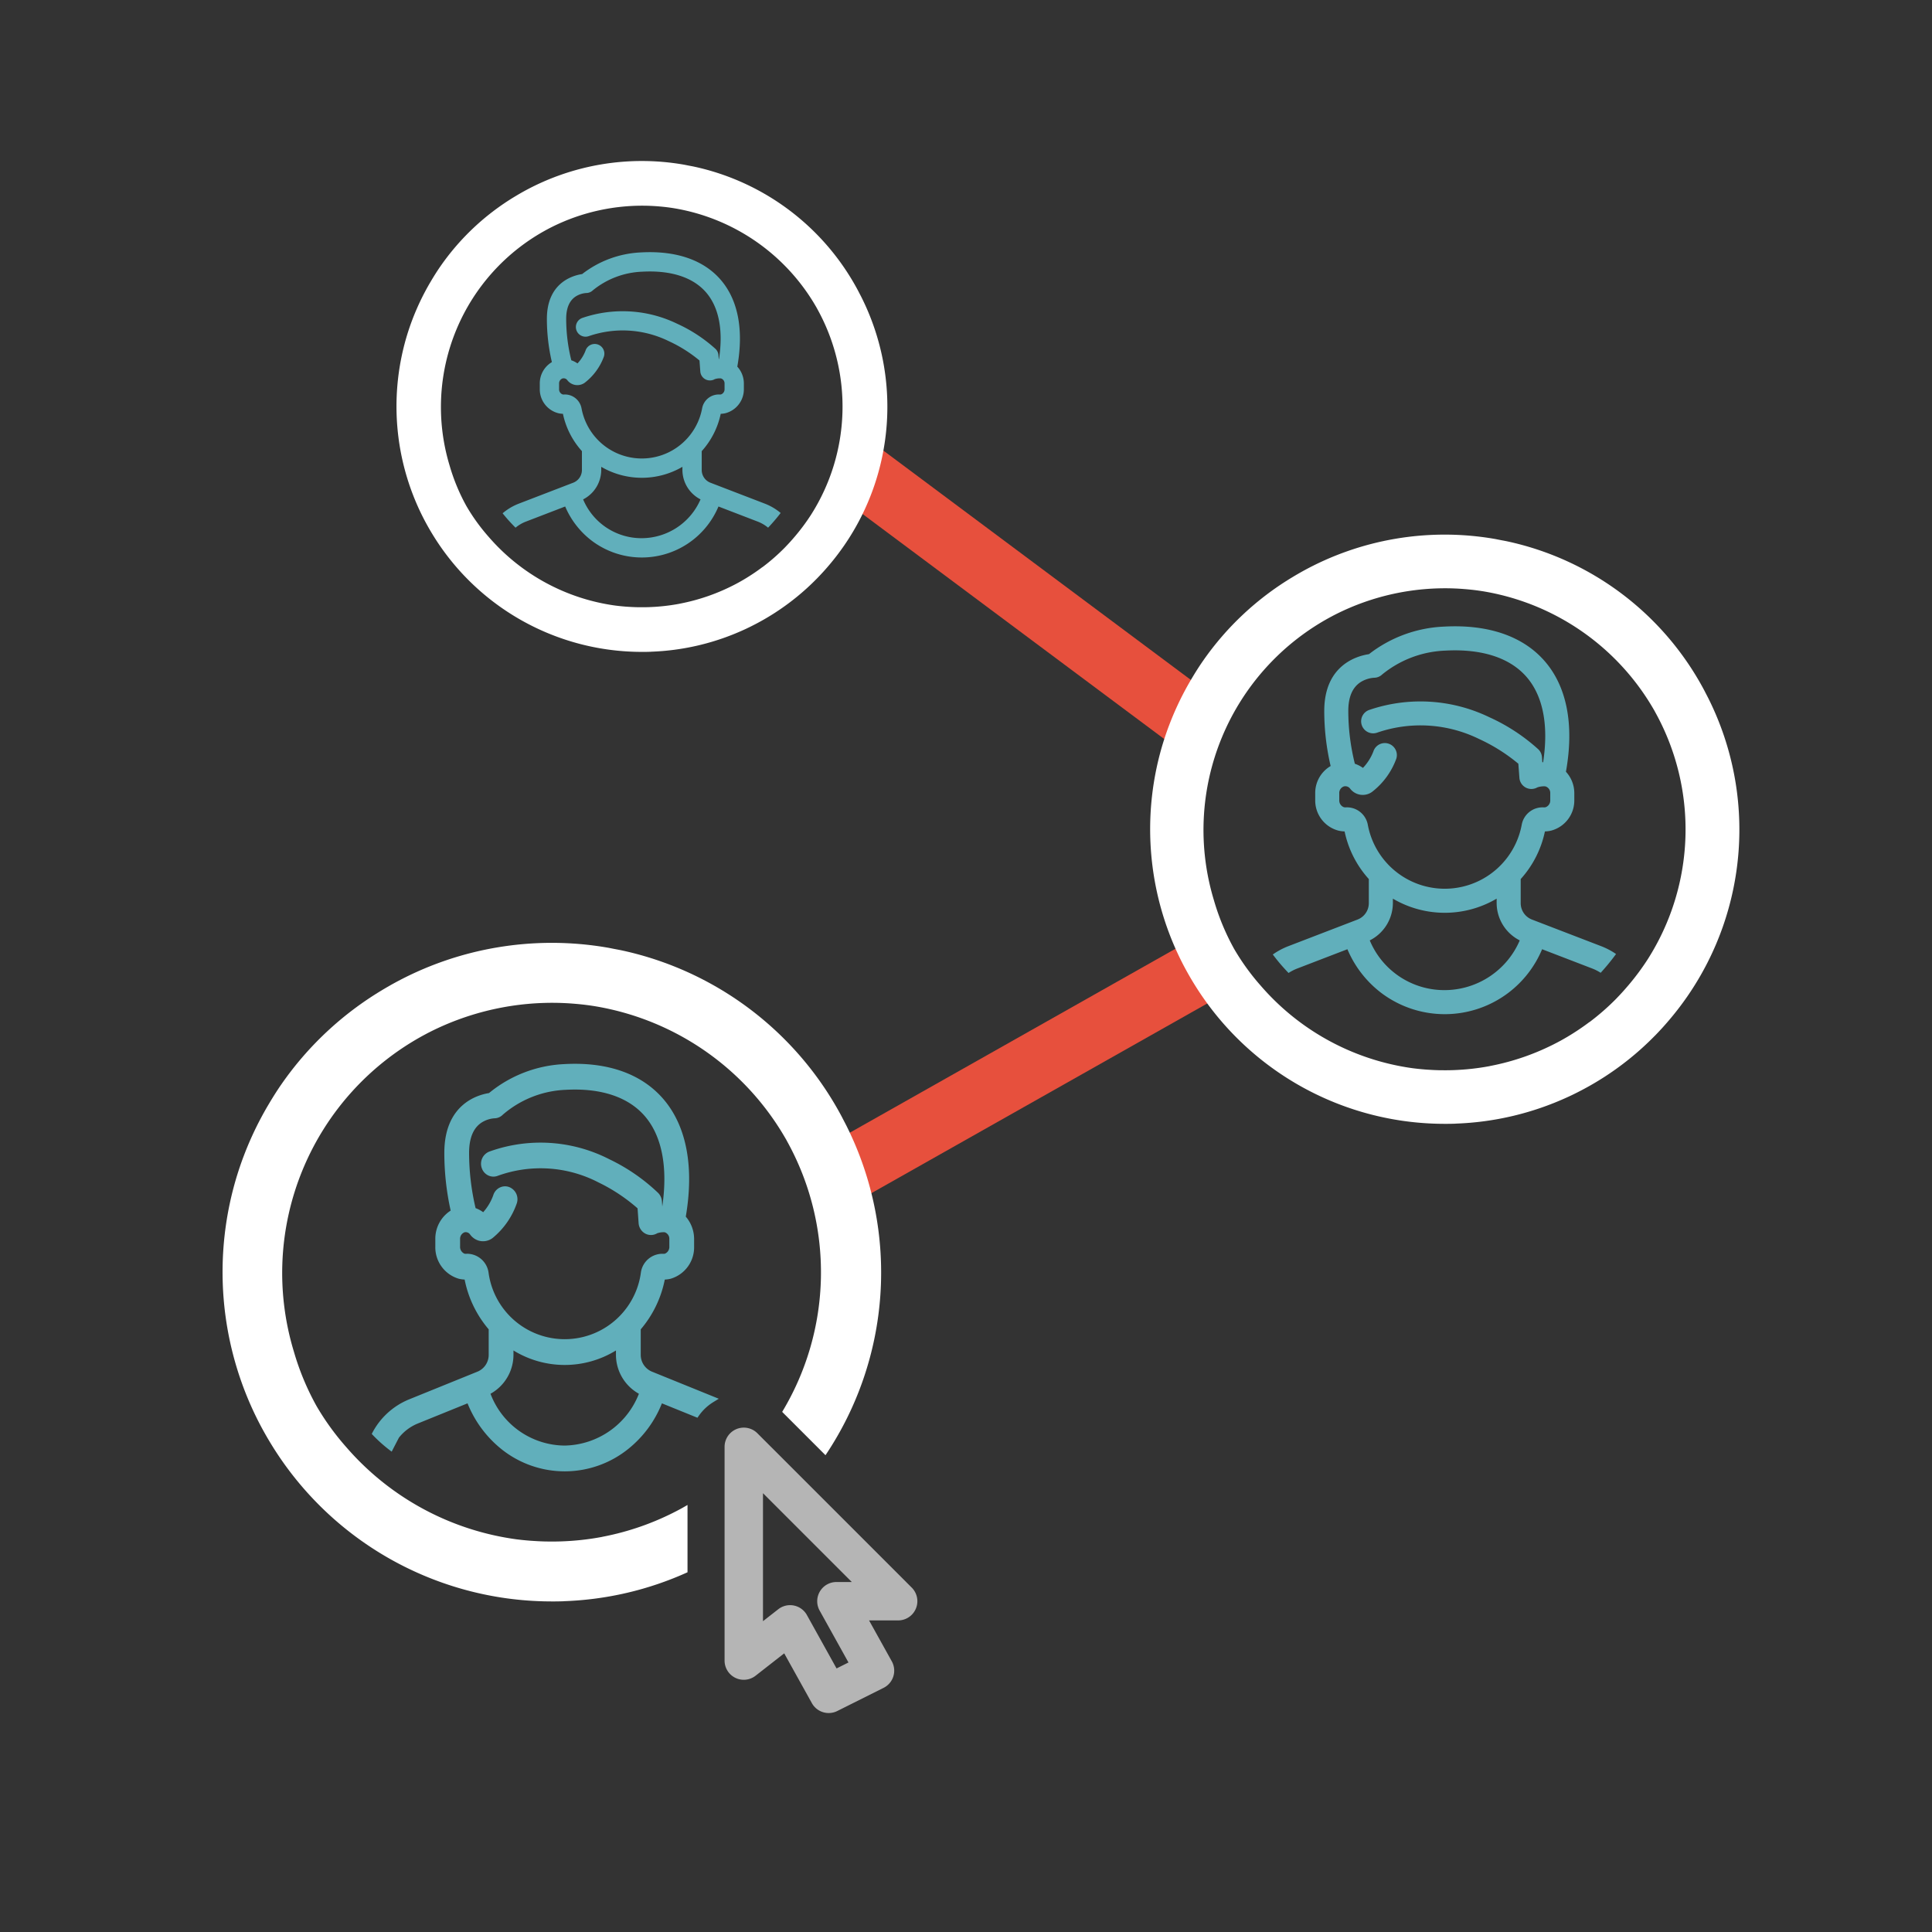 <svg xmlns="http://www.w3.org/2000/svg" viewBox="0 0 300 300" id="el_-efNEmgwV"><rect x="0" y="0" width="300" height="300" fill="#333333" stroke="none"/><style>@-webkit-keyframes kf_el_hHkqNtFMdh_an_vQwOjZjSxO{88.89%{opacity: 0;}91.67%{opacity: 1;}0%{opacity: 0;}100%{opacity: 1;}}@keyframes kf_el_hHkqNtFMdh_an_vQwOjZjSxO{88.89%{opacity: 0;}91.67%{opacity: 1;}0%{opacity: 0;}100%{opacity: 1;}}@-webkit-keyframes kf_el_hHkqNtFMdh_an_yEjTrhTWc{91.67%{-webkit-transform: translate(127.48px, 243.84px) scale(1, 1) translate(-127.48px, -243.84px);transform: translate(127.48px, 243.84px) scale(1, 1) translate(-127.48px, -243.84px);}94.44%{-webkit-transform: translate(127.48px, 243.84px) scale(1.1, 1.1) translate(-127.48px, -243.84px);transform: translate(127.48px, 243.84px) scale(1.1, 1.1) translate(-127.48px, -243.84px);}97.22%{-webkit-transform: translate(127.48px, 243.84px) scale(1, 1) translate(-127.48px, -243.84px);transform: translate(127.48px, 243.84px) scale(1, 1) translate(-127.48px, -243.84px);}0%{-webkit-transform: translate(127.48px, 243.84px) scale(1, 1) translate(-127.48px, -243.84px);transform: translate(127.48px, 243.84px) scale(1, 1) translate(-127.48px, -243.84px);}100%{-webkit-transform: translate(127.48px, 243.84px) scale(1, 1) translate(-127.48px, -243.84px);transform: translate(127.48px, 243.84px) scale(1, 1) translate(-127.48px, -243.84px);}}@keyframes kf_el_hHkqNtFMdh_an_yEjTrhTWc{91.67%{-webkit-transform: translate(127.48px, 243.84px) scale(1, 1) translate(-127.48px, -243.84px);transform: translate(127.48px, 243.84px) scale(1, 1) translate(-127.48px, -243.84px);}94.44%{-webkit-transform: translate(127.48px, 243.84px) scale(1.1, 1.1) translate(-127.48px, -243.84px);transform: translate(127.48px, 243.84px) scale(1.1, 1.1) translate(-127.48px, -243.84px);}97.22%{-webkit-transform: translate(127.48px, 243.84px) scale(1, 1) translate(-127.48px, -243.84px);transform: translate(127.48px, 243.84px) scale(1, 1) translate(-127.48px, -243.84px);}0%{-webkit-transform: translate(127.48px, 243.84px) scale(1, 1) translate(-127.48px, -243.84px);transform: translate(127.48px, 243.84px) scale(1, 1) translate(-127.48px, -243.84px);}100%{-webkit-transform: translate(127.48px, 243.84px) scale(1, 1) translate(-127.48px, -243.84px);transform: translate(127.48px, 243.84px) scale(1, 1) translate(-127.48px, -243.84px);}}@-webkit-keyframes kf_el_T6V4VGcKKi_an_N1Z3sVCQq{75%{opacity: 0;}83.33%{opacity: 1;}0%{opacity: 0;}100%{opacity: 1;}}@keyframes kf_el_T6V4VGcKKi_an_N1Z3sVCQq{75%{opacity: 0;}83.33%{opacity: 1;}0%{opacity: 0;}100%{opacity: 1;}}@-webkit-keyframes kf_el_4LgUcnDBDL_an_KdZbPnIp5{66.67%{opacity: 0;}75%{opacity: 1;}0%{opacity: 0;}100%{opacity: 1;}}@keyframes kf_el_4LgUcnDBDL_an_KdZbPnIp5{66.67%{opacity: 0;}75%{opacity: 1;}0%{opacity: 0;}100%{opacity: 1;}}@-webkit-keyframes kf_el_fxzbanzn96_an_lxE2YUQYm{83.33%{opacity: 0;}91.67%{opacity: 1;}0%{opacity: 0;}100%{opacity: 1;}}@keyframes kf_el_fxzbanzn96_an_lxE2YUQYm{83.33%{opacity: 0;}91.67%{opacity: 1;}0%{opacity: 0;}100%{opacity: 1;}}#el_-efNEmgwV *{-webkit-animation-duration: 6s;animation-duration: 6s;-webkit-animation-iteration-count: 1;animation-iteration-count: 1;-webkit-animation-timing-function: cubic-bezier(0, 0, 1, 1);animation-timing-function: cubic-bezier(0, 0, 1, 1);}#el_JKaclGDjMW{fill: #4f4f4f;}#el_boB6z7UGJw{fill: #e7503d;}#el_C8M_Tr94bU{fill: #e7503d;}#el_fC4R8uut9A{fill: #fff;}#el_qzz06koNuw{fill: #fff;}#el_sLDLOdBfJg{fill: #fff;}#el_fxzbanzn96{fill: #61afbb;-webkit-animation-fill-mode: forwards;animation-fill-mode: forwards;-webkit-animation-name: kf_el_fxzbanzn96_an_lxE2YUQYm;animation-name: kf_el_fxzbanzn96_an_lxE2YUQYm;-webkit-animation-timing-function: cubic-bezier(0, 0, 1, 1);animation-timing-function: cubic-bezier(0, 0, 1, 1);}#el_4LgUcnDBDL{fill: #61afbb;-webkit-animation-fill-mode: forwards;animation-fill-mode: forwards;-webkit-animation-name: kf_el_4LgUcnDBDL_an_KdZbPnIp5;animation-name: kf_el_4LgUcnDBDL_an_KdZbPnIp5;-webkit-animation-timing-function: cubic-bezier(0, 0, 1, 1);animation-timing-function: cubic-bezier(0, 0, 1, 1);}#el_T6V4VGcKKi{fill: #61afbb;-webkit-animation-fill-mode: forwards;animation-fill-mode: forwards;-webkit-animation-name: kf_el_T6V4VGcKKi_an_N1Z3sVCQq;animation-name: kf_el_T6V4VGcKKi_an_N1Z3sVCQq;-webkit-animation-timing-function: cubic-bezier(0, 0, 1, 1);animation-timing-function: cubic-bezier(0, 0, 1, 1);}#el_hHkqNtFMdh{fill: #b5b5b5;-webkit-animation-fill-mode: forwards;animation-fill-mode: forwards;-webkit-animation-name: kf_el_hHkqNtFMdh_an_vQwOjZjSxO;animation-name: kf_el_hHkqNtFMdh_an_vQwOjZjSxO;-webkit-animation-timing-function: cubic-bezier(0, 0, 1, 1);animation-timing-function: cubic-bezier(0, 0, 1, 1);}#el_hHkqNtFMdh_an_yEjTrhTWc{-webkit-animation-fill-mode: forwards;animation-fill-mode: forwards;-webkit-animation-name: kf_el_hHkqNtFMdh_an_yEjTrhTWc;animation-name: kf_el_hHkqNtFMdh_an_yEjTrhTWc;-webkit-animation-timing-function: cubic-bezier(0, 0, 1, 1);animation-timing-function: cubic-bezier(0, 0, 1, 1);}#el_RifNKvxL3M{visibility: hidden;}</style><title>Experience_Managment_031419</title><g id="el_-wOcG6t2lT"><polygon id="el_boB6z7UGJw" data-name="Connector 2" points="190.254 152.486 186.801 146.605 186.04 145.308 184.742 146.07 127.947 178.148 126.649 178.91 127.411 180.207 130.863 186.088 131.625 187.385 132.922 186.624 189.718 154.545 191.015 153.784 190.254 152.486"/><polygon id="el_C8M_Tr94bU" data-name="Connector 1" points="181.297 115.137 182.505 116.033 183.402 114.825 187.465 109.349 188.361 108.141 187.153 107.244 136.695 69.612 135.486 68.715 134.59 69.924 130.527 75.4 129.631 76.608 130.839 77.504 181.297 115.137"/><path id="el_fC4R8uut9A" data-name="Ring 1" d="M128.43,88.121q.31-.358.613-.724.368-.444.721-.897.16-.206.317-.413.467-.617.907-1.249c.018-.026.038-.05.056-.076.016-.023.029-.046.045-.069a37.95,37.95,0,0,0,2.793-38.307c-.145-.3-.302-.595-.456-.891-.081-.154-.158-.311-.241-.464a37.904,37.904,0,0,0-25.35-19.143c-.309-.068-.624-.122-.936-.183-.269-.051-.537-.111-.807-.156a37.996,37.996,0,0,0-24.851,4.219c-.192.106-.382.216-.572.325q-.351.203-.698.413A37.871,37.871,0,0,0,68.384,41.36c-.549.79-1.052,1.597-1.533,2.413-.067.114-.135.227-.201.341q-.329.572-.636,1.15-.164.307-.322.617-.238.468-.462.941-.212.446-.412.899c-.101.229-.201.457-.297.687q-.254.604-.487,1.218c-.047.125-.096.25-.142.375q-.287.78-.54,1.575c-.008.027-.018.053-.026.08a38.101,38.101,0,0,0,2.325,28.608l.001.002q.35.691.727,1.365c.107.194.217.386.328.578q.225.387.459.769a38.056,38.056,0,0,0,31.462,18.232c.055.002.111.003.166.004.753.016,1.507.018,2.266-.01l0-.006a37.797,37.797,0,0,0,14.461-3.41c.069-.031.138-.061.206-.093q.641-.298,1.271-.623,1.541-.784,3-1.706l.008-.005a37.786,37.786,0,0,0,6.887-5.572l.003.003c.044-.045.085-.093.13-.139q.471-.487.925-.991Q128.194,88.392,128.43,88.121Zm-10.035-.054-.007-.009a31.539,31.539,0,0,1-2.87,1.921c-.287.169-.576.336-.869.496-.128.07-.258.138-.386.207a31.29,31.29,0,0,1-8.755,3.065l.001.005a31.398,31.398,0,0,1-4.746.523c-.5.018-.998.02-1.495.014-.122-.002-.243-.001-.365-.004-.447-.01-.891-.032-1.335-.061-.141-.009-.282-.017-.424-.028-.517-.041-1.033-.092-1.545-.158l-.045-.005A31.689,31.689,0,0,1,75.85,83.327a29.874,29.874,0,0,1-3.407-4.715,30.204,30.204,0,0,1-2.628-6.32A31.302,31.302,0,0,1,85.016,35.599c.11-.059.221-.118.332-.176.08-.042.161-.082.242-.123A31.409,31.409,0,0,1,100.845,31.96c.055.002.11.005.165.007.457.019.914.049,1.37.088.168.015.336.029.503.047.212.021.424.043.636.07q.557.069,1.108.158c.115.018.23.038.344.058a31.402,31.402,0,0,1,21.77,15.283c.012.021.025.041.036.061.049.086.093.175.142.261a31.279,31.279,0,0,1-.949,31.886,31.719,31.719,0,0,1-2.478,3.352c-.494.584-1.003,1.157-1.543,1.709l.002.002A30.995,30.995,0,0,1,118.395,88.067Z"/><path id="el_qzz06koNuw" data-name="Ring 2" d="M258.853,158.783q.373-.43.736-.869.442-.533.866-1.077.192-.247.381-.496.561-.74,1.089-1.499c.022-.031.045-.061.067-.092.019-.027.035-.055.054-.083a45.553,45.553,0,0,0,3.352-45.981c-.174-.36-.363-.714-.547-1.07-.097-.185-.189-.373-.289-.557A45.499,45.499,0,0,0,234.133,84.08c-.371-.082-.749-.147-1.124-.219-.323-.062-.645-.133-.968-.188a45.606,45.606,0,0,0-29.829,5.064c-.231.127-.458.259-.687.39q-.421.244-.837.495a45.46,45.46,0,0,0-13.91,13.031c-.659.948-1.263,1.917-1.84,2.896-.081.136-.162.273-.241.41q-.395.686-.764,1.38-.196.369-.386.741-.285.562-.555,1.129-.254.536-.495,1.079c-.121.274-.241.549-.356.825q-.304.725-.584,1.462c-.057.15-.115.3-.17.45q-.344.936-.648,1.89c-.01.032-.021.064-.032.096a45.733,45.733,0,0,0,2.791,34.339l.001.002q.42.829.873,1.638c.129.232.261.463.394.694q.27.465.551.923a45.679,45.679,0,0,0,37.765,21.884c.066.002.133.003.199.005.903.019,1.809.022,2.72-.012l0-.008a45.371,45.371,0,0,0,17.359-4.093c.082-.038.166-.073.248-.112q.77-.358,1.526-.747,1.85-.941,3.601-2.048l.01-.006a45.351,45.351,0,0,0,8.267-6.688l.004.004c.053-.054.103-.112.156-.167q.565-.584,1.111-1.189Q258.57,159.109,258.853,158.783Zm-12.046-.065-.008-.011a37.863,37.863,0,0,1-3.445,2.306c-.345.203-.691.403-1.043.595-.154.085-.309.166-.464.248a37.556,37.556,0,0,1-10.508,3.679l.001.007a37.703,37.703,0,0,1-5.697.627c-.6.021-1.198.024-1.794.017-.146-.002-.292-.002-.438-.005-.536-.012-1.07-.039-1.602-.074-.17-.011-.339-.021-.508-.034-.621-.049-1.24-.11-1.855-.19l-.054-.006a38.038,38.038,0,0,1-23.652-12.848,35.867,35.867,0,0,1-4.09-5.659,36.27,36.27,0,0,1-3.155-7.587,37.573,37.573,0,0,1,18.247-44.044c.133-.07.265-.142.398-.211.096-.05.193-.098.29-.147a37.701,37.701,0,0,1,18.312-4.01c.066.002.132.006.198.009.548.022,1.097.059,1.645.106.202.018.403.035.604.056.254.026.509.052.763.083q.668.083,1.33.189c.138.022.276.046.413.07a37.694,37.694,0,0,1,26.131,18.345c.014.025.03.049.044.074.059.103.112.21.17.314A37.545,37.545,0,0,1,255.9,148.889a38.09,38.09,0,0,1-2.974,4.024c-.593.7-1.204,1.389-1.852,2.051l.003.003A37.2,37.2,0,0,1,246.807,158.718Z"/><path id="el_sLDLOdBfJg" data-name="Ring 3" d="M106.757,244.142V233.689c-.325.19-.65.379-.981.56-.172.095-.345.185-.518.277a41.981,41.981,0,0,1-11.745,4.112l.001.007a42.132,42.132,0,0,1-6.367.701c-.671.024-1.339.027-2.005.019-.163-.002-.326-.002-.49-.006-.599-.014-1.196-.044-1.791-.083-.189-.012-.379-.023-.568-.038-.694-.055-1.386-.123-2.073-.212l-.06-.007a42.515,42.515,0,0,1-26.436-14.36,40.068,40.068,0,0,1-4.571-6.325,40.53,40.53,0,0,1-3.526-8.479,41.996,41.996,0,0,1,20.394-49.229c.148-.079.296-.159.445-.236.107-.056.216-.11.324-.165a42.139,42.139,0,0,1,20.468-4.482c.074.003.147.006.221.01.613.025,1.226.066,1.839.118.225.02.451.039.675.062.284.029.569.058.853.093q.747.093,1.487.211c.154.025.308.051.462.078A42.131,42.131,0,0,1,121.999,176.821c.016.028.033.055.049.082.066.115.125.234.19.35a41.981,41.981,0,0,1-.783,41.983l6.727,6.727a50.889,50.889,0,0,0,3.398-50.867c-.195-.403-.406-.798-.612-1.196-.109-.207-.211-.417-.323-.622a50.853,50.853,0,0,0-34.01-25.683c-.415-.092-.837-.164-1.256-.245-.361-.069-.72-.148-1.082-.21a50.975,50.975,0,0,0-33.34,5.661c-.258.142-.512.29-.768.436q-.471.272-.936.554a50.81,50.81,0,0,0-15.548,14.565c-.737,1.06-1.411,2.143-2.057,3.237-.09.152-.181.305-.269.458q-.442.766-.854,1.543-.219.412-.432.828-.319.628-.62,1.262-.284.599-.553,1.206c-.135.307-.269.613-.398.921q-.34.81-.653,1.635c-.064.168-.128.335-.19.503q-.384,1.046-.724,2.112c-.011.036-.024.071-.035.107A51.115,51.115,0,0,0,40.04,220.549l.001.002q.469.927.975,1.831c.144.26.291.518.44.775q.302.52.616,1.032a51.056,51.056,0,0,0,42.21,24.46c.074.002.148.004.222.005,1.01.022,2.022.024,3.04-.013l0-.009A50.712,50.712,0,0,0,106.757,244.142Z"/><path id="el_fxzbanzn96" data-name="Customer 3" d="M101.192,212.971a2.822,2.822,0,0,1-1.699-2.622V206.42a16.991,16.991,0,0,0,3.736-7.73,4.552,4.552,0,0,0,.928-.133,5.085,5.085,0,0,0,3.624-5.004v-1.147a5.325,5.325,0,0,0-1.292-3.487c1.293-7.604.162-13.829-3.276-18.014-3.369-4.1-8.765-6.063-15.629-5.669a19.782,19.782,0,0,0-11.649,4.494c-1.815.286-6.94,1.768-6.94,9.287a41.504,41.504,0,0,0,.983,8.964,5.189,5.189,0,0,0-2.381,4.442v1.13a5.086,5.086,0,0,0,3.624,5.004,4.547,4.547,0,0,0,.927.132,17,17,0,0,0,3.736,7.731v3.929a2.823,2.823,0,0,1-1.698,2.623l-10.716,4.344a11.247,11.247,0,0,0-5.745,5.345,23.015,23.015,0,0,0,3.095,2.75l1.124-2.171a7.227,7.227,0,0,1,2.924-2.196l7.731-3.134a17.43,17.43,0,0,0,5.283,7.125,15.726,15.726,0,0,0,19.709-.074,17.186,17.186,0,0,0,5.191-7.05l5.516,2.235.229-.325a7.575,7.575,0,0,1,2.24-2.106l.845-.519ZM75.852,197.541a3.396,3.396,0,0,0-3.25-2.859c-.077,0-.155.003-.233.009a.771.771,0,0,1-.252-.024,1.138,1.138,0,0,1-.674-1.113v-1.13a1.082,1.082,0,0,1,.703-1.079.832.832,0,0,1,.851.347,2.525,2.525,0,0,0,1.275.935,2.447,2.447,0,0,0,2.195-.37,12.063,12.063,0,0,0,3.791-5.435,2.025,2.025,0,0,0-1.234-2.51,1.849,1.849,0,0,0-1.449.106,1.962,1.962,0,0,0-.983,1.186,8.052,8.052,0,0,1-1.563,2.627,4.64,4.64,0,0,0-1.18-.632,37.521,37.521,0,0,1-1.008-8.582c0-2.264.643-3.84,1.91-4.686a4.288,4.288,0,0,1,1.989-.679,1.875,1.875,0,0,0,1.341-.567,15.901,15.901,0,0,1,9.712-3.856c5.61-.321,9.935,1.158,12.494,4.274,2.538,3.09,3.418,7.866,2.553,13.834h-.001l-.057-.805a2.033,2.033,0,0,0-.569-1.279,29.197,29.197,0,0,0-7.582-5.24,23.423,23.423,0,0,0-18.652-1.195A2.028,2.028,0,0,0,74.8,181.356a1.958,1.958,0,0,0,1.009,1.164,1.85,1.85,0,0,0,1.451.071A19.516,19.516,0,0,1,92.921,183.6a27.01,27.01,0,0,1,6.08,4.029l.162,2.29a1.995,1.995,0,0,0,1.013,1.619,1.869,1.869,0,0,0,1.874-.037,3.002,3.002,0,0,1,1.165-.157,1.059,1.059,0,0,1,.719,1.061v1.148a1.138,1.138,0,0,1-.674,1.113.766.766,0,0,1-.252.024,3.377,3.377,0,0,0-3.483,2.851,11.934,11.934,0,0,1-23.672,0Zm11.836,26.927a12.417,12.417,0,0,1-11.522-8.045,6.93,6.93,0,0,0,3.565-6.073V209.7a15.196,15.196,0,0,0,15.914,0v.649a6.928,6.928,0,0,0,3.564,6.072A12.615,12.615,0,0,1,87.689,224.467Z"/><path id="el_4LgUcnDBDL" data-name="Customer 2" d="M110.31,74.954a2.114,2.114,0,0,1-1.347-1.962v-2.938a12.49,12.49,0,0,0,2.95-5.796,3.731,3.731,0,0,0,.743-.099,3.833,3.833,0,0,0,2.851-3.751v-.86a3.881,3.881,0,0,0-1.019-2.617c1.02-5.698.125-10.363-2.59-13.499-2.656-3.067-6.915-4.532-12.317-4.24a16.039,16.039,0,0,0-9.186,3.365c-1.421.211-5.475,1.312-5.475,6.96a29.614,29.614,0,0,0,.775,6.71,3.845,3.845,0,0,0-1.878,3.333v.847a3.834,3.834,0,0,0,2.851,3.75,3.732,3.732,0,0,0,.743.099,12.488,12.488,0,0,0,2.95,5.796v2.938a2.115,2.115,0,0,1-1.347,1.962L80.552,78.208a8.676,8.676,0,0,0-2.507,1.496q.395.494.811.966c.388.439.789.859,1.195,1.27a5.706,5.706,0,0,1,1.577-.933l6.133-2.359A13.13,13.13,0,0,0,91.938,84a12.905,12.905,0,0,0,15.522-.055,12.941,12.941,0,0,0,4.104-5.296l6.131,2.358a5.704,5.704,0,0,1,1.574.931c.359-.376.733-.793,1.162-1.3.273-.324.534-.653.789-.984a8.679,8.679,0,0,0-2.449-1.446ZM90.296,63.393v0a2.627,2.627,0,0,0-2.546-2.139c-.06,0-.12.002-.18.007a.756.756,0,0,1-.212-.018.841.841,0,0,1-.543-.833v-.847a.804.804,0,0,1,.568-.807.701.701,0,0,1,.7.266,1.965,1.965,0,0,0,2.699.422,9.06,9.06,0,0,0,2.991-4.072,1.499,1.499,0,1,0-2.853-.923,5.996,5.996,0,0,1-1.25,1.984,3.731,3.731,0,0,0-.957-.489,26.726,26.726,0,0,1-.796-6.424c0-1.692.508-2.871,1.51-3.505A3.547,3.547,0,0,1,91.018,45.5a1.491,1.491,0,0,0,1.038-.418,12.892,12.892,0,0,1,7.687-2.895c4.441-.24,7.863.87,9.889,3.209,2.003,2.313,2.696,5.889,2.014,10.355l-.04.001-.045-.605a1.499,1.499,0,0,0-.451-.964,23.113,23.113,0,0,0-5.981-3.922,19.37,19.37,0,0,0-14.7-.894,1.499,1.499,0,0,0,.987,2.831,16.202,16.202,0,0,1,12.394.757,21.447,21.447,0,0,1,4.805,3.021l.128,1.711a1.499,1.499,0,0,0,2.243,1.188,2.493,2.493,0,0,1,.944-.12.8.8,0,0,1,.579.794v.86a.841.841,0,0,1-.544.833.7.7,0,0,1-.21.018,2.619,2.619,0,0,0-2.726,2.133,9.523,9.523,0,0,1-18.732,0ZM99.662,83.569a9.819,9.819,0,0,1-9.114-6.023,5.157,5.157,0,0,0,2.812-4.554v-.504a12.514,12.514,0,0,0,12.606,0v.503a5.156,5.156,0,0,0,2.811,4.553A9.976,9.976,0,0,1,99.662,83.569Z"/><path id="el_T6V4VGcKKi" data-name="Customer 1" d="M248.635,146.924l-10.762-4.14a2.728,2.728,0,0,1-1.74-2.532V136.5a15.838,15.838,0,0,0,3.76-7.396,4.695,4.695,0,0,0,.968-.126,4.836,4.836,0,0,0,3.596-4.732v-1.094a4.897,4.897,0,0,0-1.299-3.316c1.3-7.245.167-13.174-3.282-17.157-3.369-3.891-8.777-5.755-15.635-5.38a20.361,20.361,0,0,0-11.67,4.279c-1.79.263-6.941,1.649-6.941,8.815a37.602,37.602,0,0,0,.991,8.555,4.848,4.848,0,0,0-2.395,4.22v1.077a4.837,4.837,0,0,0,3.595,4.732,4.696,4.696,0,0,0,.968.126,15.844,15.844,0,0,0,3.76,7.396v3.752a2.729,2.729,0,0,1-1.739,2.532l-10.762,4.14a11.045,11.045,0,0,0-2.408,1.291c.474.627.964,1.24,1.481,1.824.316.357.638.704.963,1.046a7.287,7.287,0,0,1,1.304-.675l7.836-3.014a16.659,16.659,0,0,0,5.314,6.827,16.375,16.375,0,0,0,19.697-.07,16.424,16.424,0,0,0,5.223-6.756l7.835,3.013a7.295,7.295,0,0,1,1.259.647c.292-.321.596-.668.927-1.059.514-.61,1.001-1.232,1.46-1.858A11.048,11.048,0,0,0,248.635,146.924Zm-36.246-18.875a3.299,3.299,0,0,0-3.425-2.681.932.932,0,0,1-.282-.024,1.11,1.11,0,0,1-.721-1.098V123.17a1.064,1.064,0,0,1,.755-1.066.932.932,0,0,1,.929.353,2.46,2.46,0,0,0,3.378.528,11.476,11.476,0,0,0,3.79-5.159,1.867,1.867,0,1,0-3.553-1.15,7.703,7.703,0,0,1-1.623,2.564,4.716,4.716,0,0,0-1.256-.644,34.043,34.043,0,0,1-1.018-8.202c0-2.166.652-3.678,1.939-4.492a4.553,4.553,0,0,1,2.042-.66,1.857,1.857,0,0,0,1.292-.52,16.45,16.45,0,0,1,9.804-3.694c5.664-.306,10.026,1.111,12.611,4.096,2.56,2.956,3.444,7.528,2.565,13.237-.041.001-.082.002-.122.003l-.06-.807a1.866,1.866,0,0,0-.562-1.201,29.258,29.258,0,0,0-7.596-4.981A24.592,24.592,0,0,0,212.61,110.24a1.867,1.867,0,1,0,1.229,3.527,20.639,20.639,0,0,1,15.794.964,27.289,27.289,0,0,1,6.135,3.859l.164,2.193a1.867,1.867,0,0,0,2.795,1.479,3.162,3.162,0,0,1,1.227-.157,1.059,1.059,0,0,1,.769,1.048v1.094a1.109,1.109,0,0,1-.722,1.097.908.908,0,0,1-.28.025,3.29,3.29,0,0,0-3.426,2.681,12.154,12.154,0,0,1-23.906,0Zm11.953,25.696a12.53,12.53,0,0,1-11.645-7.72,6.519,6.519,0,0,0,3.588-5.774v-.71a15.877,15.877,0,0,0,16.114,0v.71a6.519,6.519,0,0,0,3.587,5.773A12.729,12.729,0,0,1,224.341,153.746Z"/><g id="el_hHkqNtFMdh_an_yEjTrhTWc" data-animator-group="true" data-animator-type="2"><path id="el_hHkqNtFMdh" data-name="Click" d="M141.576,246.525l-23.971-23.971a2.984,2.984,0,0,0-5.093,2.11v33.19a2.981,2.981,0,0,0,4.826,2.343l4.433-3.466,4.298,7.735a2.986,2.986,0,0,0,3.944,1.218l7.191-3.596a2.984,2.984,0,0,0,1.281-4.105l-3.538-6.366h4.518a2.984,2.984,0,0,0,2.11-5.093Zm-14.306,3.561,4.481,8.063-1.851.926-4.604-8.291a2.984,2.984,0,0,0-4.449-.902l-2.37,1.853v-19.87l13.79,13.79H129.88a2.985,2.985,0,0,0-2.61,4.431Z"/></g></g></svg>